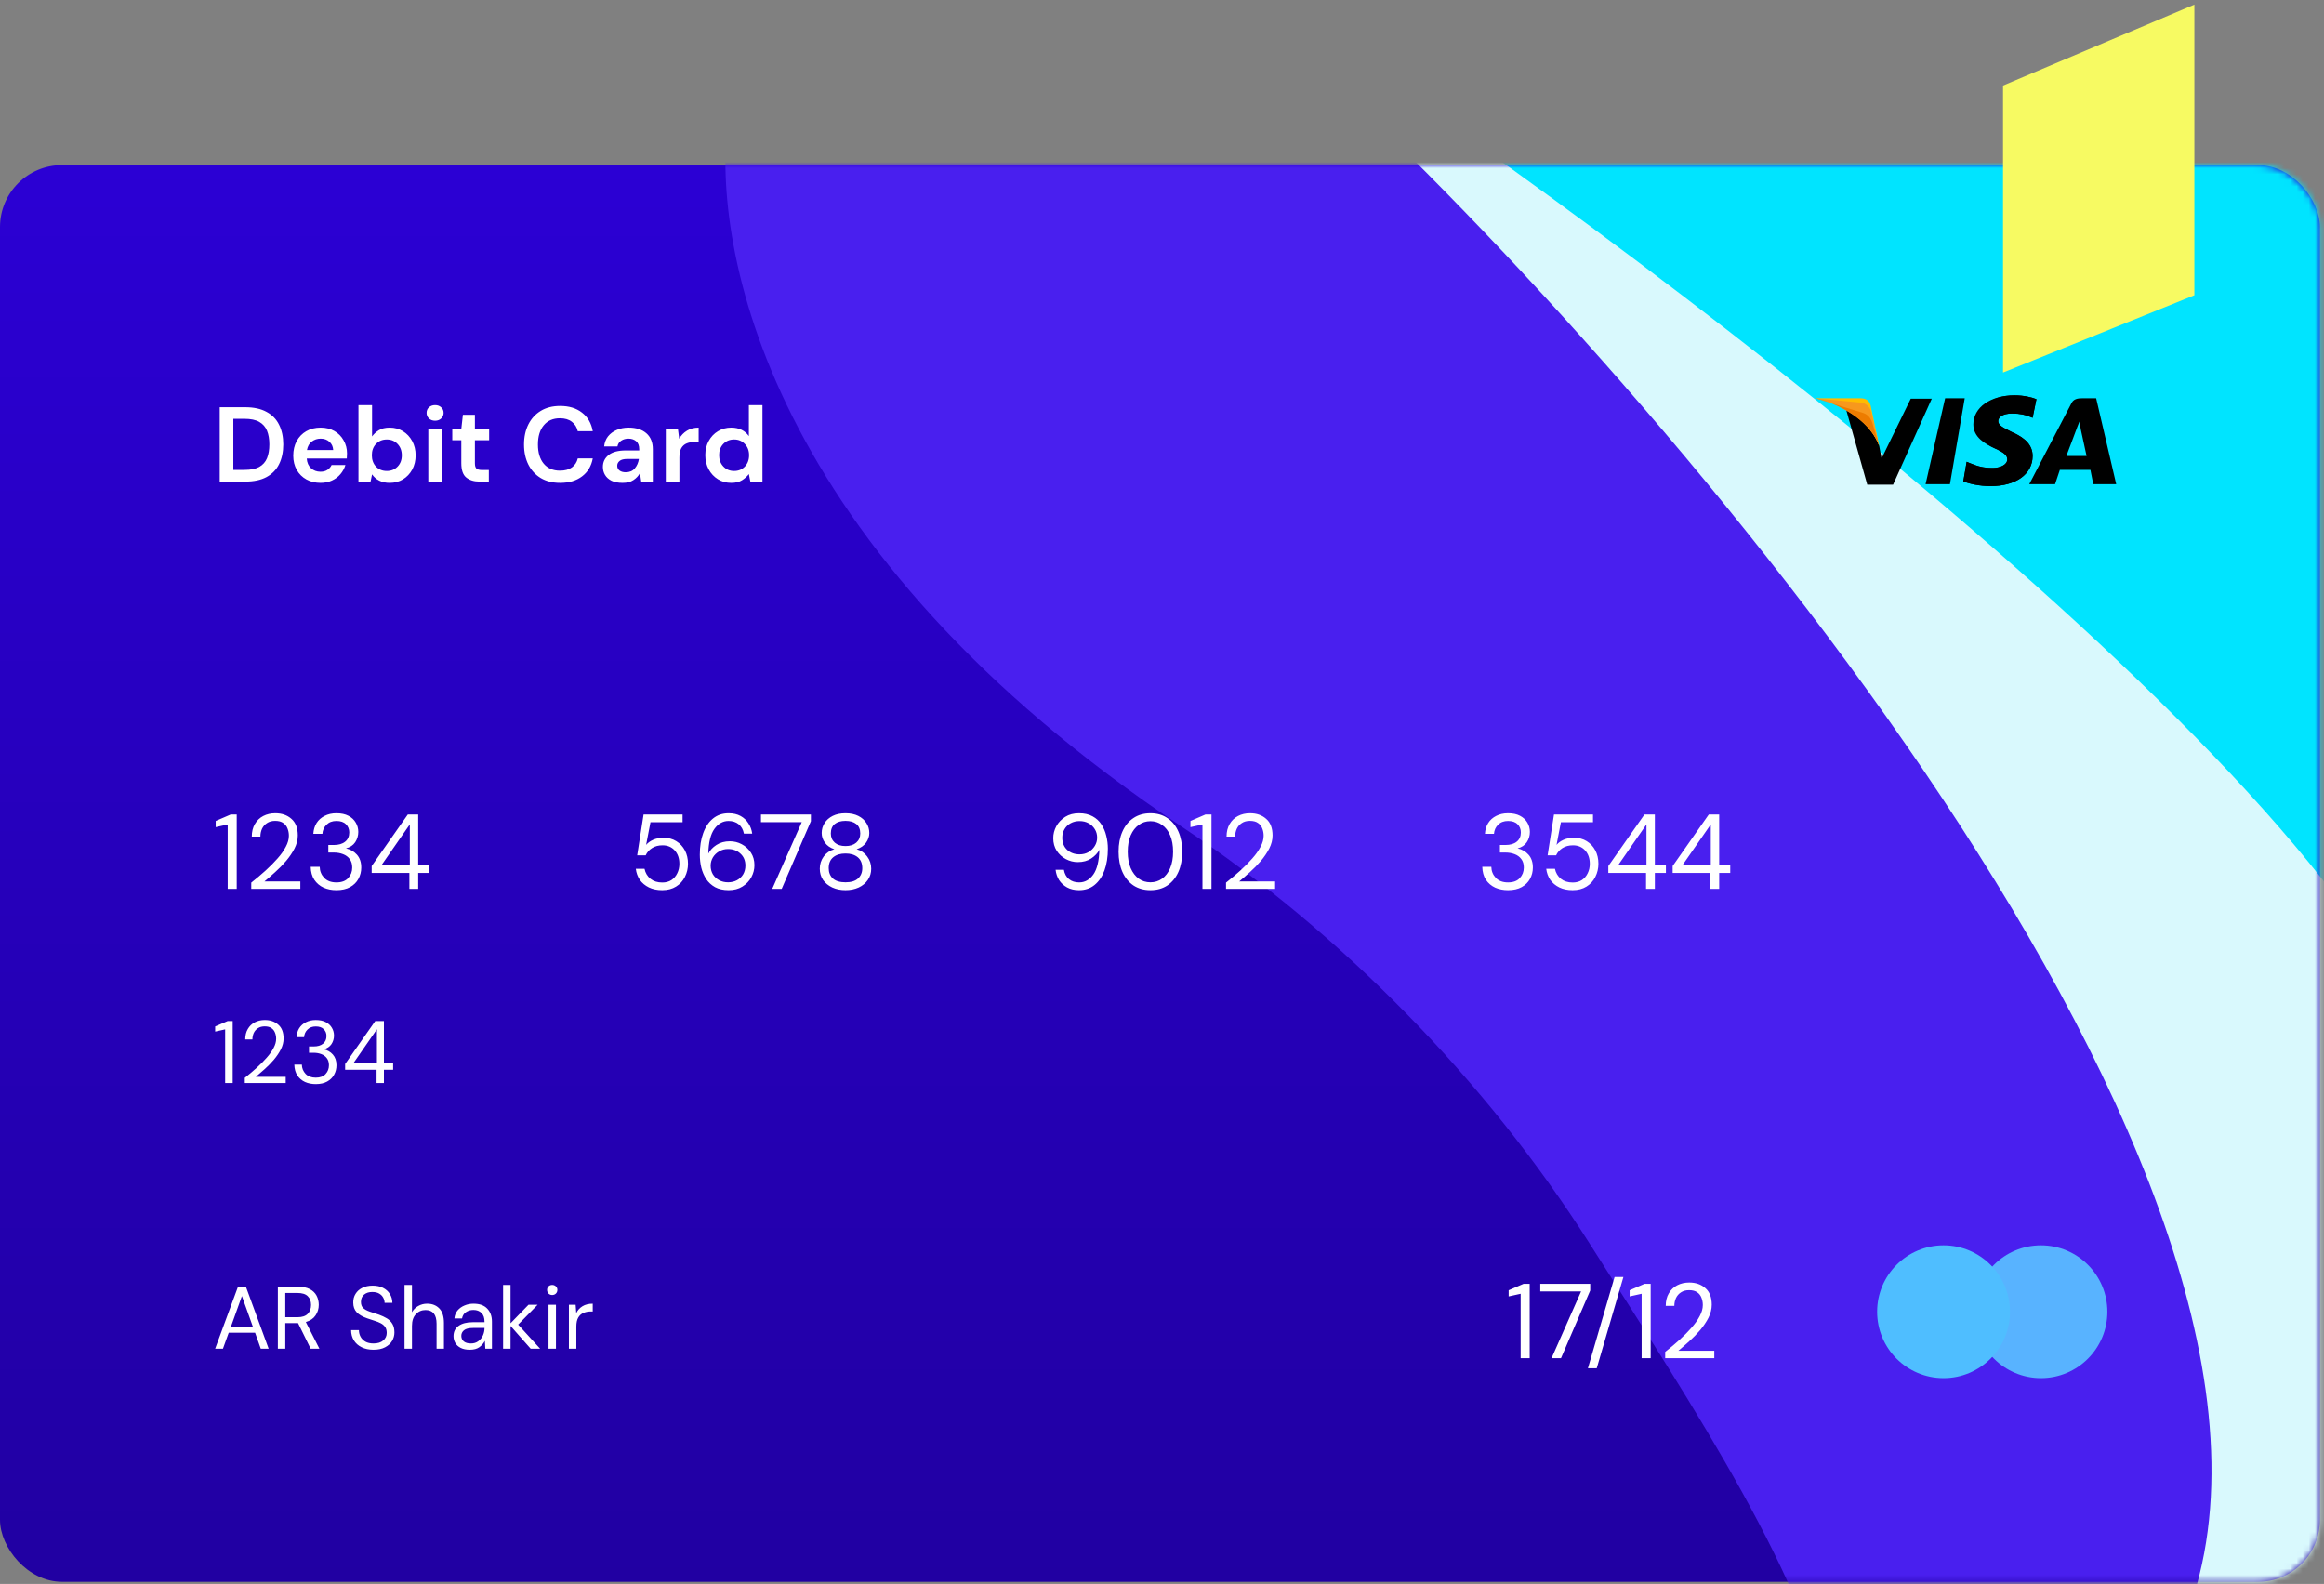 <svg width="380" height="259" viewBox="0 0 380 259" fill="none" xmlns="http://www.w3.org/2000/svg">
<rect x="0" y="0" width="380" height="259" fill="#808080" stroke="none"/>
<rect y="27" width="379.325" height="231.649" rx="10.122" fill="url(#paint0_linear_0_642)"/>
<mask id="mask0_0_642" style="mask-type:alpha" maskUnits="userSpaceOnUse" x="0" y="27" width="380" height="232">
<rect x="0" y="27" width="379.325" height="231.649" rx="10.135" fill="#50449C"/>
</mask>
<g mask="url(#mask0_0_642)">
<path d="M193.324 135.243C124.987 89.684 116.516 40.39 118.967 19.761H388.983V280.366H299.219C296.608 259.767 276.641 229.664 259.871 203.266C243.053 176.792 219.421 152.641 193.324 135.243Z" fill="#491FEF"/>
<path d="M352.788 273.85C393.327 208.989 284.259 77.432 224.658 19.761L201.493 -2.68H421.559V273.85C381.745 300.876 312.25 338.712 352.788 273.85Z" fill="#D9F9FD"/>
<path d="M398.394 182.639C399.552 140.942 281.605 50.406 222.486 10.35L388.984 -6.3L423.007 89.979C414.32 138.24 397.236 224.336 398.394 182.639Z" fill="#00E4FF"/>
</g>
<path d="M314.85 79.176L318.053 65.112H321.257L318.835 79.176H314.85Z" fill="black"/>
<path d="M332.977 65.268C332.196 64.956 330.946 64.643 329.383 64.643C325.476 64.643 322.664 66.597 322.664 69.409C322.664 71.519 324.617 72.613 326.18 73.316C327.742 74.019 328.211 74.488 328.211 75.113C328.211 76.051 326.961 76.52 325.867 76.52C324.304 76.52 323.445 76.285 322.117 75.738L321.57 75.504L321.023 78.707C321.96 79.098 323.679 79.489 325.476 79.489C329.618 79.489 332.352 77.535 332.352 74.566C332.352 72.925 331.337 71.675 328.993 70.659C327.586 69.956 326.727 69.566 326.727 68.862C326.727 68.237 327.43 67.612 328.993 67.612C330.321 67.612 331.258 67.847 331.962 68.159L332.352 68.315L332.977 65.268Z" fill="black"/>
<path d="M332.977 65.268C332.196 64.956 330.946 64.643 329.383 64.643C325.476 64.643 323.367 66.597 323.367 69.409C323.367 71.519 324.617 72.613 326.18 73.316C327.742 74.019 328.211 74.488 328.211 75.113C328.211 76.051 326.961 76.52 325.867 76.52C324.304 76.52 323.445 76.285 322.117 75.738L321.57 75.504L321.023 78.707C321.96 79.098 323.679 79.489 325.476 79.489C329.618 79.489 332.352 77.535 332.352 74.566C332.352 72.925 331.337 71.675 328.993 70.659C327.586 69.956 326.727 69.566 326.727 68.862C326.727 68.237 327.43 67.612 328.993 67.612C330.321 67.612 331.258 67.847 331.962 68.159L332.352 68.315L332.977 65.268Z" fill="black"/>
<path fill-rule="evenodd" clip-rule="evenodd" d="M338.602 66.128C338.993 65.19 339.696 65.112 340.634 65.112H342.743L346.025 79.176H342.274L341.806 76.832H336.805L336.024 79.176H331.804L338.602 66.128ZM339.461 70.347C339.461 70.347 338.21 73.707 337.898 74.488V74.566H341.18C341.023 73.785 340.242 70.269 340.242 70.269L340.008 68.94C339.773 69.487 339.461 70.347 339.461 70.347Z" fill="black"/>
<path d="M307.663 74.957L307.272 72.926C306.569 70.582 304.303 68.003 301.802 66.753L305.319 79.255H309.538L315.867 65.19H312.429L307.663 74.957Z" fill="black"/>
<path d="M296.8 65.112L297.504 65.268C302.504 66.44 305.942 69.409 307.27 72.925L305.864 66.284C305.63 65.346 304.926 65.112 304.067 65.112H296.8V65.112Z" fill="#FFBC00"/>
<path d="M296.8 65.112C301.801 66.284 305.942 69.331 307.27 72.847L305.942 67.3C305.708 66.362 304.926 65.815 304.067 65.815L296.8 65.112Z" fill="#F7981D"/>
<path d="M296.8 65.112C301.801 66.284 305.942 69.331 307.27 72.847L306.333 69.8C306.098 68.862 305.786 67.925 304.692 67.534L296.8 65.112Z" fill="#ED7C00"/>
<path d="M37.232 145.346V134.818L35.269 135.252V134.244L37.718 133.185H38.708V145.346H37.232ZM41.084 145.346V144.321C41.907 143.673 42.683 143.018 43.413 142.358C44.154 141.686 44.808 141.026 45.376 140.377C45.955 139.729 46.407 139.092 46.731 138.466C47.067 137.841 47.235 137.239 47.235 136.659C47.235 136.231 47.159 135.831 47.009 135.461C46.87 135.09 46.638 134.795 46.314 134.575C45.99 134.343 45.55 134.227 44.993 134.227C44.461 134.227 44.015 134.349 43.656 134.592C43.297 134.824 43.025 135.136 42.839 135.53C42.665 135.924 42.579 136.347 42.579 136.798H41.171C41.171 135.999 41.339 135.316 41.675 134.748C42.011 134.169 42.468 133.729 43.048 133.428C43.627 133.127 44.281 132.976 45.011 132.976C46.088 132.976 46.968 133.283 47.652 133.897C48.347 134.499 48.694 135.403 48.694 136.607C48.694 137.325 48.515 138.038 48.156 138.744C47.796 139.439 47.339 140.117 46.783 140.777C46.227 141.426 45.63 142.034 44.993 142.601C44.368 143.169 43.783 143.678 43.239 144.13H49.111V145.346H41.084ZM55.005 145.555C54.229 145.555 53.529 145.416 52.903 145.138C52.278 144.848 51.774 144.42 51.392 143.852C51.021 143.285 50.824 142.578 50.801 141.733H52.278C52.289 142.427 52.532 143.03 53.007 143.539C53.482 144.037 54.148 144.286 55.005 144.286C55.862 144.286 56.505 144.049 56.934 143.574C57.374 143.099 57.594 142.526 57.594 141.854C57.594 141.287 57.455 140.823 57.177 140.464C56.911 140.105 56.546 139.839 56.083 139.665C55.631 139.491 55.133 139.404 54.588 139.404H53.685V138.171H54.588C55.376 138.171 55.99 137.991 56.43 137.632C56.882 137.273 57.108 136.769 57.108 136.121C57.108 135.576 56.928 135.131 56.569 134.783C56.221 134.424 55.7 134.244 55.005 134.244C54.334 134.244 53.795 134.447 53.39 134.853C52.984 135.246 52.758 135.744 52.712 136.347H51.235C51.27 135.687 51.444 135.102 51.757 134.592C52.081 134.082 52.521 133.689 53.077 133.411C53.633 133.121 54.276 132.976 55.005 132.976C55.793 132.976 56.447 133.115 56.969 133.393C57.501 133.671 57.901 134.042 58.167 134.505C58.445 134.968 58.584 135.478 58.584 136.034C58.584 136.648 58.416 137.21 58.081 137.719C57.745 138.217 57.241 138.553 56.569 138.727C57.287 138.877 57.884 139.219 58.358 139.752C58.833 140.285 59.071 140.985 59.071 141.854C59.071 142.526 58.914 143.146 58.602 143.713C58.3 144.269 57.849 144.715 57.246 145.051C56.644 145.387 55.897 145.555 55.005 145.555ZM66.939 145.346V142.74H60.772V141.611L66.678 133.185H68.381V141.455H70.188V142.74H68.381V145.346H66.939ZM62.387 141.455H67.009V134.8L62.387 141.455ZM108.271 145.555C107.437 145.555 106.713 145.404 106.099 145.103C105.486 144.802 104.993 144.391 104.623 143.869C104.264 143.337 104.044 142.734 103.962 142.063H105.387C105.526 142.734 105.85 143.279 106.36 143.696C106.87 144.101 107.513 144.304 108.289 144.304C108.868 144.304 109.366 144.171 109.783 143.904C110.2 143.626 110.518 143.256 110.738 142.792C110.97 142.329 111.086 141.814 111.086 141.246C111.086 140.343 110.831 139.613 110.321 139.057C109.812 138.501 109.151 138.223 108.341 138.223C107.669 138.223 107.096 138.374 106.621 138.675C106.146 138.976 105.798 139.37 105.578 139.856H104.188L105.231 133.185H111.607V134.453H106.36L105.648 138.154C105.926 137.818 106.308 137.54 106.794 137.32C107.292 137.1 107.86 136.99 108.497 136.99C109.296 136.99 109.991 137.175 110.582 137.545C111.184 137.916 111.653 138.42 111.989 139.057C112.325 139.694 112.493 140.418 112.493 141.229C112.493 142.005 112.325 142.723 111.989 143.383C111.665 144.043 111.184 144.57 110.547 144.964C109.922 145.358 109.163 145.555 108.271 145.555ZM119.152 145.555C118.272 145.555 117.531 145.393 116.929 145.068C116.326 144.732 115.84 144.286 115.469 143.731C115.11 143.175 114.844 142.555 114.67 141.872C114.508 141.177 114.427 140.47 114.427 139.752C114.427 138.408 114.612 137.233 114.983 136.225C115.353 135.206 115.886 134.412 116.581 133.845C117.288 133.266 118.139 132.976 119.135 132.976C119.899 132.976 120.554 133.127 121.098 133.428C121.643 133.729 122.071 134.134 122.384 134.644C122.708 135.142 122.911 135.698 122.992 136.312H121.637C121.509 135.652 121.226 135.142 120.785 134.783C120.345 134.424 119.789 134.244 119.118 134.244C118.203 134.244 117.432 134.679 116.807 135.548C116.193 136.405 115.863 137.748 115.817 139.578C116.095 139.034 116.535 138.565 117.137 138.171C117.751 137.766 118.486 137.563 119.343 137.563C120.038 137.563 120.687 137.725 121.289 138.049C121.903 138.374 122.401 138.831 122.783 139.422C123.166 140.001 123.357 140.684 123.357 141.472C123.357 142.155 123.189 142.81 122.853 143.435C122.517 144.061 122.031 144.57 121.394 144.964C120.768 145.358 120.021 145.555 119.152 145.555ZM119.048 144.269C119.592 144.269 120.079 144.153 120.508 143.922C120.936 143.69 121.272 143.371 121.515 142.966C121.758 142.549 121.88 142.074 121.88 141.541C121.88 140.719 121.608 140.065 121.063 139.578C120.531 139.08 119.859 138.831 119.048 138.831C118.504 138.831 118.017 138.959 117.589 139.213C117.16 139.457 116.818 139.787 116.564 140.204C116.32 140.621 116.199 141.072 116.199 141.559C116.199 142.08 116.32 142.549 116.564 142.966C116.818 143.371 117.16 143.69 117.589 143.922C118.017 144.153 118.504 144.269 119.048 144.269ZM126.267 145.346L131.097 134.436H124.426V133.185H132.591V134.279L127.813 145.346H126.267ZM138.248 145.555C137.449 145.555 136.731 145.41 136.094 145.12C135.457 144.819 134.953 144.408 134.582 143.887C134.223 143.354 134.044 142.74 134.044 142.045C134.044 141.304 134.258 140.638 134.686 140.047C135.127 139.457 135.706 139.063 136.424 138.866C135.764 138.646 135.254 138.293 134.895 137.806C134.536 137.32 134.356 136.787 134.356 136.208C134.356 135.617 134.513 135.078 134.825 134.592C135.138 134.094 135.584 133.7 136.163 133.411C136.742 133.121 137.437 132.976 138.248 132.976C139.059 132.976 139.754 133.121 140.333 133.411C140.912 133.7 141.358 134.094 141.671 134.592C141.983 135.078 142.14 135.617 142.14 136.208C142.14 136.775 141.96 137.308 141.601 137.806C141.242 138.293 140.732 138.646 140.072 138.866C140.79 139.063 141.364 139.457 141.792 140.047C142.232 140.638 142.452 141.304 142.452 142.045C142.452 142.74 142.267 143.354 141.896 143.887C141.537 144.408 141.039 144.819 140.402 145.12C139.765 145.41 139.047 145.555 138.248 145.555ZM138.248 138.345C138.989 138.345 139.574 138.159 140.003 137.789C140.443 137.406 140.663 136.908 140.663 136.295C140.663 135.611 140.449 135.096 140.02 134.748C139.592 134.401 139.001 134.227 138.248 134.227C137.495 134.227 136.904 134.401 136.476 134.748C136.059 135.096 135.85 135.611 135.85 136.295C135.85 136.908 136.065 137.406 136.493 137.789C136.922 138.159 137.507 138.345 138.248 138.345ZM138.248 144.269C139.163 144.269 139.846 144.061 140.298 143.644C140.761 143.215 140.993 142.653 140.993 141.958C140.993 141.171 140.744 140.574 140.246 140.169C139.748 139.764 139.082 139.561 138.248 139.561C137.414 139.561 136.748 139.764 136.25 140.169C135.752 140.574 135.503 141.171 135.503 141.958C135.503 142.653 135.729 143.215 136.181 143.644C136.644 144.061 137.333 144.269 138.248 144.269ZM176.44 145.555C175.675 145.555 175.021 145.404 174.476 145.103C173.932 144.802 173.498 144.402 173.173 143.904C172.861 143.395 172.669 142.833 172.6 142.219H173.955C174.071 142.879 174.349 143.389 174.789 143.748C175.229 144.107 175.785 144.286 176.457 144.286C177.383 144.286 178.154 143.858 178.768 143.001C179.381 142.132 179.712 140.783 179.758 138.953C179.48 139.497 179.034 139.972 178.42 140.377C177.818 140.771 177.088 140.968 176.231 140.968C175.548 140.968 174.899 140.806 174.285 140.482C173.671 140.157 173.173 139.706 172.791 139.126C172.409 138.536 172.218 137.847 172.218 137.059C172.218 136.376 172.386 135.721 172.722 135.096C173.069 134.47 173.555 133.961 174.181 133.567C174.806 133.173 175.553 132.976 176.422 132.976C177.302 132.976 178.044 133.144 178.646 133.48C179.248 133.804 179.729 134.244 180.088 134.8C180.459 135.356 180.725 135.982 180.887 136.677C181.061 137.36 181.148 138.061 181.148 138.779C181.148 140.123 180.962 141.304 180.592 142.323C180.221 143.331 179.683 144.124 178.976 144.703C178.281 145.271 177.436 145.555 176.44 145.555ZM176.526 139.7C177.071 139.7 177.557 139.578 177.986 139.335C178.414 139.08 178.756 138.744 179.011 138.327C179.266 137.91 179.393 137.459 179.393 136.972C179.393 136.451 179.266 135.988 179.011 135.582C178.756 135.165 178.414 134.841 177.986 134.609C177.557 134.378 177.071 134.262 176.526 134.262C175.982 134.262 175.496 134.378 175.067 134.609C174.638 134.841 174.303 135.165 174.059 135.582C173.816 135.988 173.694 136.457 173.694 136.99C173.694 137.812 173.961 138.472 174.494 138.97C175.038 139.457 175.716 139.7 176.526 139.7ZM188.113 145.555C187.035 145.555 186.103 145.294 185.315 144.773C184.539 144.24 183.943 143.505 183.526 142.566C183.109 141.617 182.9 140.516 182.9 139.265C182.9 138.015 183.109 136.92 183.526 135.982C183.943 135.032 184.539 134.297 185.315 133.775C186.103 133.243 187.035 132.976 188.113 132.976C189.19 132.976 190.116 133.243 190.892 133.775C191.668 134.297 192.265 135.032 192.682 135.982C193.099 136.92 193.307 138.015 193.307 139.265C193.307 140.516 193.099 141.617 192.682 142.566C192.265 143.505 191.668 144.24 190.892 144.773C190.116 145.294 189.19 145.555 188.113 145.555ZM188.113 144.269C188.819 144.269 189.45 144.072 190.006 143.678C190.574 143.273 191.014 142.7 191.327 141.958C191.651 141.206 191.813 140.308 191.813 139.265C191.813 138.223 191.651 137.331 191.327 136.59C191.014 135.849 190.574 135.281 190.006 134.887C189.45 134.482 188.819 134.279 188.113 134.279C187.394 134.279 186.757 134.482 186.201 134.887C185.646 135.281 185.205 135.849 184.881 136.59C184.557 137.331 184.395 138.223 184.395 139.265C184.395 140.308 184.557 141.206 184.881 141.958C185.205 142.7 185.646 143.273 186.201 143.678C186.757 144.072 187.394 144.269 188.113 144.269ZM196.615 145.346V134.818L194.651 135.252V134.244L197.101 133.185H198.091V145.346H196.615ZM200.467 145.346V144.321C201.29 143.673 202.066 143.018 202.795 142.358C203.537 141.686 204.191 141.026 204.759 140.377C205.338 139.729 205.789 139.092 206.114 138.466C206.45 137.841 206.618 137.239 206.618 136.659C206.618 136.231 206.542 135.831 206.392 135.461C206.253 135.09 206.021 134.795 205.697 134.575C205.372 134.343 204.932 134.227 204.376 134.227C203.844 134.227 203.398 134.349 203.039 134.592C202.68 134.824 202.407 135.136 202.222 135.53C202.048 135.924 201.961 136.347 201.961 136.798H200.554C200.554 135.999 200.722 135.316 201.058 134.748C201.394 134.169 201.851 133.729 202.43 133.428C203.01 133.127 203.664 132.976 204.394 132.976C205.471 132.976 206.351 133.283 207.035 133.897C207.729 134.499 208.077 135.403 208.077 136.607C208.077 137.325 207.897 138.038 207.538 138.744C207.179 139.439 206.722 140.117 206.166 140.777C205.61 141.426 205.013 142.034 204.376 142.601C203.751 143.169 203.166 143.678 202.622 144.13H208.494V145.346H200.467ZM246.574 145.555C245.798 145.555 245.097 145.416 244.471 145.138C243.846 144.848 243.342 144.42 242.96 143.852C242.589 143.285 242.392 142.578 242.369 141.733H243.846C243.857 142.427 244.101 143.03 244.576 143.539C245.05 144.037 245.716 144.286 246.574 144.286C247.431 144.286 248.073 144.049 248.502 143.574C248.942 143.099 249.162 142.526 249.162 141.854C249.162 141.287 249.023 140.823 248.745 140.464C248.479 140.105 248.114 139.839 247.651 139.665C247.199 139.491 246.701 139.404 246.157 139.404H245.253V138.171H246.157C246.944 138.171 247.558 137.991 247.998 137.632C248.45 137.273 248.676 136.769 248.676 136.121C248.676 135.576 248.496 135.131 248.137 134.783C247.79 134.424 247.268 134.244 246.574 134.244C245.902 134.244 245.363 134.447 244.958 134.853C244.552 135.246 244.327 135.744 244.28 136.347H242.803C242.838 135.687 243.012 135.102 243.325 134.592C243.649 134.082 244.089 133.689 244.645 133.411C245.201 133.121 245.844 132.976 246.574 132.976C247.361 132.976 248.016 133.115 248.537 133.393C249.07 133.671 249.469 134.042 249.736 134.505C250.014 134.968 250.153 135.478 250.153 136.034C250.153 136.648 249.985 137.21 249.649 137.719C249.313 138.217 248.809 138.553 248.137 138.727C248.855 138.877 249.452 139.219 249.927 139.752C250.402 140.285 250.639 140.985 250.639 141.854C250.639 142.526 250.483 143.146 250.17 143.713C249.869 144.269 249.417 144.715 248.815 145.051C248.212 145.387 247.465 145.555 246.574 145.555ZM257.135 145.555C256.301 145.555 255.577 145.404 254.963 145.103C254.349 144.802 253.857 144.391 253.486 143.869C253.127 143.337 252.907 142.734 252.826 142.063H254.251C254.39 142.734 254.714 143.279 255.224 143.696C255.733 144.101 256.376 144.304 257.152 144.304C257.731 144.304 258.229 144.171 258.646 143.904C259.063 143.626 259.382 143.256 259.602 142.792C259.834 142.329 259.949 141.814 259.949 141.246C259.949 140.343 259.695 139.613 259.185 139.057C258.675 138.501 258.015 138.223 257.204 138.223C256.533 138.223 255.959 138.374 255.484 138.675C255.009 138.976 254.662 139.37 254.442 139.856H253.052L254.094 133.185H260.471V134.453H255.224L254.511 138.154C254.789 137.818 255.172 137.54 255.658 137.32C256.156 137.1 256.724 136.99 257.361 136.99C258.16 136.99 258.855 137.175 259.445 137.545C260.048 137.916 260.517 138.42 260.853 139.057C261.189 139.694 261.357 140.418 261.357 141.229C261.357 142.005 261.189 142.723 260.853 143.383C260.528 144.043 260.048 144.57 259.411 144.964C258.785 145.358 258.027 145.555 257.135 145.555ZM269.145 145.346V142.74H262.978V141.611L268.885 133.185H270.587V141.455H272.394V142.74H270.587V145.346H269.145ZM264.593 141.455H269.215V134.8L264.593 141.455ZM279.664 145.346V142.74H273.497V141.611L279.404 133.185H281.106V141.455H282.913V142.74H281.106V145.346H279.664ZM275.113 141.455H279.734V134.8L275.113 141.455Z" fill="white"/>
<path d="M35.929 78.747V66.586H40.081C41.506 66.586 42.675 66.841 43.59 67.35C44.517 67.848 45.2 68.555 45.641 69.47C46.092 70.373 46.318 71.439 46.318 72.666C46.318 73.894 46.092 74.966 45.641 75.881C45.2 76.784 44.517 77.491 43.59 78C42.675 78.498 41.506 78.747 40.081 78.747H35.929ZM38.153 76.836H39.977C40.996 76.836 41.801 76.674 42.392 76.35C42.982 76.014 43.405 75.539 43.66 74.925C43.915 74.3 44.042 73.547 44.042 72.666C44.042 71.798 43.915 71.051 43.66 70.425C43.405 69.8 42.982 69.319 42.392 68.983C41.801 68.647 40.996 68.48 39.977 68.48H38.153V76.836ZM52.415 78.956C51.547 78.956 50.776 78.77 50.105 78.4C49.433 78.029 48.906 77.508 48.523 76.836C48.141 76.164 47.95 75.388 47.95 74.508C47.95 73.616 48.136 72.823 48.506 72.128C48.888 71.433 49.41 70.894 50.07 70.512C50.742 70.118 51.529 69.921 52.432 69.921C53.278 69.921 54.025 70.107 54.674 70.478C55.322 70.848 55.826 71.358 56.185 72.006C56.556 72.643 56.741 73.356 56.741 74.143C56.741 74.271 56.735 74.404 56.724 74.543C56.724 74.682 56.718 74.827 56.706 74.977H50.157C50.203 75.649 50.435 76.176 50.852 76.558C51.28 76.941 51.795 77.132 52.398 77.132C52.849 77.132 53.226 77.033 53.527 76.836C53.84 76.628 54.072 76.361 54.222 76.037H56.481C56.318 76.581 56.046 77.079 55.664 77.531C55.293 77.971 54.83 78.319 54.274 78.574C53.73 78.828 53.11 78.956 52.415 78.956ZM52.432 71.728C51.888 71.728 51.407 71.885 50.99 72.197C50.574 72.499 50.307 72.962 50.191 73.587H54.483C54.448 73.02 54.239 72.568 53.857 72.232C53.475 71.896 53 71.728 52.432 71.728ZM63.719 78.956C63.071 78.956 62.503 78.834 62.017 78.591C61.53 78.348 61.137 78.006 60.835 77.566L60.592 78.747H58.612V66.238H60.835V71.364C61.113 70.981 61.478 70.645 61.93 70.356C62.393 70.066 62.99 69.921 63.719 69.921C64.53 69.921 65.254 70.118 65.891 70.512C66.528 70.906 67.032 71.445 67.403 72.128C67.773 72.811 67.959 73.587 67.959 74.456C67.959 75.325 67.773 76.101 67.403 76.784C67.032 77.456 66.528 77.989 65.891 78.382C65.254 78.765 64.53 78.956 63.719 78.956ZM63.25 77.01C63.957 77.01 64.542 76.772 65.005 76.298C65.468 75.823 65.7 75.209 65.7 74.456C65.7 73.703 65.468 73.084 65.005 72.597C64.542 72.111 63.957 71.867 63.25 71.867C62.532 71.867 61.941 72.111 61.478 72.597C61.026 73.072 60.801 73.686 60.801 74.439C60.801 75.192 61.026 75.811 61.478 76.298C61.941 76.772 62.532 77.01 63.25 77.01ZM71.144 68.792C70.739 68.792 70.403 68.671 70.136 68.427C69.882 68.184 69.754 67.877 69.754 67.507C69.754 67.136 69.882 66.835 70.136 66.603C70.403 66.36 70.739 66.238 71.144 66.238C71.549 66.238 71.879 66.36 72.134 66.603C72.401 66.835 72.534 67.136 72.534 67.507C72.534 67.877 72.401 68.184 72.134 68.427C71.879 68.671 71.549 68.792 71.144 68.792ZM70.032 78.747V70.13H72.256V78.747H70.032ZM78.417 78.747C77.513 78.747 76.789 78.527 76.245 78.087C75.701 77.647 75.428 76.865 75.428 75.742V71.989H73.952V70.13H75.428L75.689 67.819H77.652V70.13H79.98V71.989H77.652V75.759C77.652 76.176 77.739 76.466 77.913 76.628C78.098 76.778 78.411 76.854 78.851 76.854H79.928V78.747H78.417ZM91.589 78.956C90.361 78.956 89.307 78.695 88.427 78.174C87.547 77.641 86.869 76.906 86.394 75.968C85.919 75.018 85.682 73.923 85.682 72.684C85.682 71.445 85.919 70.35 86.394 69.4C86.869 68.451 87.547 67.709 88.427 67.177C89.307 66.644 90.361 66.377 91.589 66.377C93.048 66.377 94.241 66.742 95.168 67.472C96.106 68.19 96.691 69.203 96.923 70.512H94.473C94.322 69.852 93.998 69.337 93.5 68.966C93.014 68.584 92.365 68.393 91.554 68.393C90.431 68.393 89.55 68.775 88.913 69.539C88.276 70.304 87.958 71.352 87.958 72.684C87.958 74.016 88.276 75.064 88.913 75.829C89.55 76.581 90.431 76.958 91.554 76.958C92.365 76.958 93.014 76.784 93.5 76.437C93.998 76.078 94.322 75.585 94.473 74.96H96.923C96.691 76.211 96.106 77.189 95.168 77.896C94.241 78.603 93.048 78.956 91.589 78.956ZM101.81 78.956C101.069 78.956 100.461 78.84 99.986 78.608C99.511 78.365 99.158 78.047 98.926 77.653C98.694 77.259 98.578 76.825 98.578 76.35C98.578 75.551 98.891 74.902 99.517 74.404C100.142 73.906 101.08 73.657 102.331 73.657H104.52V73.448C104.52 72.858 104.352 72.423 104.016 72.145C103.68 71.867 103.264 71.728 102.765 71.728C102.314 71.728 101.92 71.838 101.584 72.058C101.248 72.267 101.04 72.58 100.959 72.997H98.787C98.845 72.371 99.053 71.827 99.412 71.364C99.783 70.9 100.258 70.547 100.837 70.304C101.416 70.049 102.065 69.921 102.783 69.921C104.011 69.921 104.978 70.228 105.684 70.842C106.391 71.456 106.744 72.325 106.744 73.448V78.747H104.85L104.642 77.357C104.387 77.821 104.028 78.203 103.565 78.504C103.113 78.805 102.528 78.956 101.81 78.956ZM102.314 77.218C102.951 77.218 103.443 77.01 103.791 76.593C104.15 76.176 104.375 75.661 104.468 75.047H102.574C101.984 75.047 101.561 75.157 101.306 75.377C101.051 75.585 100.924 75.846 100.924 76.159C100.924 76.495 101.051 76.755 101.306 76.941C101.561 77.126 101.897 77.218 102.314 77.218ZM108.866 78.747V70.13H110.847L111.055 71.746C111.368 71.19 111.791 70.75 112.324 70.425C112.868 70.089 113.505 69.921 114.235 69.921V72.267H113.609C113.123 72.267 112.688 72.342 112.306 72.493C111.924 72.643 111.623 72.904 111.403 73.275C111.194 73.645 111.09 74.161 111.09 74.821V78.747H108.866ZM119.563 78.956C118.752 78.956 118.028 78.759 117.391 78.365C116.754 77.971 116.251 77.433 115.88 76.749C115.509 76.066 115.324 75.29 115.324 74.421C115.324 73.553 115.509 72.782 115.88 72.111C116.251 71.427 116.754 70.894 117.391 70.512C118.028 70.118 118.752 69.921 119.563 69.921C120.212 69.921 120.779 70.043 121.266 70.286C121.752 70.53 122.146 70.871 122.447 71.311V66.238H124.671V78.747H122.69L122.447 77.514C122.169 77.896 121.798 78.232 121.335 78.522C120.883 78.811 120.293 78.956 119.563 78.956ZM120.032 77.01C120.75 77.01 121.335 76.772 121.787 76.298C122.25 75.811 122.482 75.192 122.482 74.439C122.482 73.686 122.25 73.072 121.787 72.597C121.335 72.111 120.75 71.867 120.032 71.867C119.326 71.867 118.741 72.105 118.277 72.58C117.814 73.055 117.582 73.668 117.582 74.421C117.582 75.174 117.814 75.794 118.277 76.28C118.741 76.767 119.326 77.01 120.032 77.01Z" fill="white"/>
<path d="M36.818 177.094V168.32L35.182 168.682V167.842L37.223 166.959H38.048V177.094H36.818ZM40.028 177.094V176.239C40.714 175.699 41.36 175.154 41.968 174.603C42.586 174.044 43.131 173.493 43.604 172.953C44.087 172.412 44.463 171.881 44.734 171.36C45.014 170.839 45.154 170.337 45.154 169.855C45.154 169.497 45.091 169.164 44.965 168.856C44.849 168.547 44.656 168.301 44.386 168.117C44.116 167.924 43.749 167.828 43.286 167.828C42.842 167.828 42.47 167.929 42.171 168.132C41.872 168.325 41.645 168.585 41.49 168.913C41.346 169.242 41.273 169.594 41.273 169.97H40.101C40.101 169.304 40.241 168.735 40.52 168.262C40.8 167.779 41.182 167.413 41.664 167.162C42.147 166.911 42.692 166.785 43.3 166.785C44.198 166.785 44.931 167.041 45.501 167.553C46.08 168.054 46.37 168.807 46.37 169.811C46.37 170.41 46.22 171.003 45.921 171.592C45.622 172.171 45.24 172.736 44.777 173.286C44.314 173.826 43.817 174.333 43.286 174.806C42.765 175.279 42.277 175.704 41.824 176.08H46.717V177.094H40.028ZM51.629 177.267C50.982 177.267 50.398 177.151 49.877 176.92C49.356 176.679 48.936 176.321 48.618 175.848C48.309 175.376 48.145 174.787 48.125 174.082H49.356C49.366 174.661 49.568 175.163 49.964 175.588C50.36 176.003 50.915 176.21 51.629 176.21C52.343 176.21 52.879 176.013 53.236 175.617C53.603 175.221 53.786 174.743 53.786 174.183C53.786 173.711 53.67 173.324 53.439 173.025C53.217 172.726 52.913 172.504 52.527 172.359C52.15 172.214 51.735 172.142 51.282 172.142H50.529V171.114H51.282C51.938 171.114 52.449 170.965 52.816 170.665C53.193 170.366 53.381 169.946 53.381 169.406C53.381 168.952 53.231 168.58 52.932 168.291C52.642 167.992 52.208 167.842 51.629 167.842C51.069 167.842 50.62 168.011 50.282 168.349C49.945 168.677 49.757 169.092 49.718 169.594H48.487C48.516 169.044 48.661 168.556 48.922 168.132C49.192 167.707 49.559 167.379 50.022 167.147C50.485 166.906 51.021 166.785 51.629 166.785C52.285 166.785 52.831 166.901 53.265 167.133C53.709 167.364 54.042 167.673 54.264 168.059C54.496 168.445 54.611 168.87 54.611 169.333C54.611 169.845 54.471 170.313 54.192 170.738C53.912 171.153 53.492 171.433 52.932 171.577C53.53 171.703 54.028 171.988 54.423 172.432C54.819 172.876 55.017 173.46 55.017 174.183C55.017 174.743 54.886 175.26 54.626 175.733C54.375 176.196 53.999 176.568 53.497 176.847C52.995 177.127 52.372 177.267 51.629 177.267ZM61.574 177.094V174.922H56.434V173.981L61.357 166.959H62.776V173.85H64.281V174.922H62.776V177.094H61.574ZM57.781 173.85H61.632V168.305L57.781 173.85Z" fill="white"/>
<path d="M35.182 220.528L38.917 210.393H40.206L43.926 220.528H42.638L41.711 217.922H37.397L36.456 220.528H35.182ZM37.759 216.937H41.349L39.554 211.928L37.759 216.937ZM45.433 220.528V210.393H48.705C49.496 210.393 50.143 210.523 50.645 210.784C51.147 211.045 51.519 211.402 51.76 211.855C52.001 212.309 52.122 212.811 52.122 213.361C52.122 213.998 51.948 214.572 51.601 215.084C51.263 215.596 50.732 215.957 50.008 216.17L52.223 220.528H50.79L48.734 216.344H48.647H46.649V220.528H45.433ZM46.649 215.388H48.618C49.4 215.388 49.969 215.2 50.327 214.823C50.684 214.447 50.862 213.964 50.862 213.376C50.862 212.777 50.684 212.304 50.327 211.957C49.979 211.6 49.405 211.421 48.604 211.421H46.649V215.388ZM61.075 220.701C60.332 220.701 59.685 220.566 59.135 220.296C58.585 220.026 58.16 219.649 57.861 219.167C57.562 218.684 57.412 218.124 57.412 217.487H58.687C58.687 217.883 58.778 218.25 58.962 218.588C59.145 218.916 59.41 219.181 59.758 219.384C60.115 219.577 60.554 219.674 61.075 219.674C61.761 219.674 62.291 219.509 62.668 219.181C63.044 218.853 63.233 218.443 63.233 217.951C63.233 217.545 63.146 217.222 62.972 216.981C62.798 216.73 62.562 216.527 62.263 216.373C61.973 216.218 61.635 216.083 61.249 215.967C60.873 215.851 60.477 215.721 60.062 215.576C59.28 215.306 58.701 214.973 58.325 214.577C57.948 214.172 57.76 213.646 57.76 212.999C57.75 212.459 57.876 211.981 58.136 211.566C58.397 211.141 58.764 210.813 59.237 210.581C59.719 210.34 60.289 210.219 60.945 210.219C61.592 210.219 62.151 210.34 62.624 210.581C63.107 210.823 63.479 211.156 63.739 211.58C64.01 212.005 64.15 212.488 64.159 213.028H62.885C62.885 212.748 62.813 212.473 62.668 212.203C62.523 211.923 62.301 211.696 62.002 211.522C61.712 211.349 61.346 211.262 60.902 211.262C60.351 211.252 59.898 211.392 59.541 211.682C59.193 211.971 59.02 212.372 59.02 212.883C59.02 213.318 59.14 213.651 59.381 213.882C59.632 214.114 59.98 214.307 60.424 214.461C60.868 214.606 61.379 214.775 61.959 214.968C62.441 215.142 62.875 215.345 63.261 215.576C63.648 215.808 63.947 216.107 64.159 216.474C64.381 216.841 64.492 217.309 64.492 217.878C64.492 218.361 64.367 218.819 64.116 219.254C63.865 219.678 63.483 220.026 62.972 220.296C62.47 220.566 61.838 220.701 61.075 220.701ZM66.144 220.528V210.104H67.361V214.577C67.602 214.133 67.945 213.791 68.389 213.549C68.832 213.298 69.315 213.173 69.836 213.173C70.666 213.173 71.332 213.433 71.834 213.955C72.336 214.466 72.587 215.258 72.587 216.329V220.528H71.385V216.459C71.385 214.963 70.782 214.215 69.576 214.215C68.948 214.215 68.422 214.442 67.998 214.896C67.573 215.34 67.361 215.977 67.361 216.807V220.528H66.144ZM76.819 220.701C76.22 220.701 75.723 220.6 75.327 220.397C74.932 220.195 74.637 219.924 74.444 219.587C74.251 219.249 74.155 218.882 74.155 218.486C74.155 217.753 74.435 217.188 74.994 216.792C75.554 216.397 76.317 216.199 77.282 216.199H79.222V216.112C79.222 215.485 79.058 215.012 78.73 214.693C78.402 214.365 77.962 214.201 77.412 214.201C76.939 214.201 76.529 214.321 76.182 214.563C75.844 214.794 75.631 215.137 75.545 215.591H74.299C74.348 215.069 74.521 214.63 74.821 214.273C75.129 213.916 75.511 213.646 75.964 213.462C76.418 213.269 76.901 213.173 77.412 213.173C78.416 213.173 79.169 213.443 79.671 213.984C80.182 214.514 80.438 215.224 80.438 216.112V220.528H79.352L79.28 219.239C79.077 219.645 78.778 219.992 78.382 220.282C77.996 220.561 77.475 220.701 76.819 220.701ZM77.007 219.674C77.47 219.674 77.866 219.553 78.194 219.312C78.532 219.07 78.788 218.757 78.961 218.37C79.135 217.984 79.222 217.579 79.222 217.154V217.14H77.383C76.669 217.14 76.162 217.265 75.863 217.516C75.573 217.758 75.429 218.062 75.429 218.428C75.429 218.805 75.564 219.109 75.834 219.341C76.114 219.563 76.505 219.674 77.007 219.674ZM82.263 220.528V210.104H83.479V216.373L86.418 213.347H87.909L84.724 216.59L88.314 220.528H86.765L83.479 216.807V220.528H82.263ZM90.296 211.754C90.055 211.754 89.853 211.677 89.689 211.522C89.534 211.358 89.457 211.156 89.457 210.914C89.457 210.683 89.534 210.49 89.689 210.335C89.853 210.181 90.055 210.104 90.296 210.104C90.528 210.104 90.726 210.181 90.89 210.335C91.054 210.49 91.136 210.683 91.136 210.914C91.136 211.156 91.054 211.358 90.89 211.522C90.726 211.677 90.528 211.754 90.296 211.754ZM89.689 220.528V213.347H90.905V220.528H89.689ZM93.022 220.528V213.347H94.123L94.224 214.722C94.446 214.249 94.784 213.873 95.237 213.593C95.691 213.313 96.251 213.173 96.917 213.173V214.447H96.584C96.159 214.447 95.768 214.524 95.411 214.679C95.054 214.823 94.769 215.074 94.557 215.431C94.344 215.789 94.238 216.281 94.238 216.908V220.528H93.022Z" fill="white"/>
<path d="M248.643 222.08V211.552L246.68 211.986V210.978L249.13 209.918H250.12V222.08H248.643ZM253.695 222.08L258.525 211.169H251.853V209.918H260.019V211.013L255.241 222.08H253.695ZM259.642 223.73L264.002 208.806H265.444L261.084 223.73H259.642ZM268.426 222.08V211.552L266.463 211.986V210.978L268.913 209.918H269.903V222.08H268.426ZM272.279 222.08V221.055C273.101 220.406 273.877 219.752 274.607 219.092C275.348 218.42 276.003 217.76 276.57 217.111C277.149 216.462 277.601 215.825 277.925 215.2C278.261 214.575 278.429 213.972 278.429 213.393C278.429 212.965 278.354 212.565 278.203 212.194C278.064 211.824 277.833 211.528 277.508 211.308C277.184 211.077 276.744 210.961 276.188 210.961C275.655 210.961 275.209 211.082 274.85 211.326C274.491 211.557 274.219 211.87 274.034 212.264C273.86 212.658 273.773 213.08 273.773 213.532H272.366C272.366 212.733 272.534 212.05 272.87 211.482C273.205 210.903 273.663 210.463 274.242 210.162C274.821 209.86 275.476 209.71 276.205 209.71C277.282 209.71 278.163 210.017 278.846 210.631C279.541 211.233 279.889 212.136 279.889 213.341C279.889 214.059 279.709 214.771 279.35 215.478C278.991 216.173 278.533 216.85 277.977 217.511C277.421 218.159 276.825 218.767 276.188 219.335C275.562 219.902 274.978 220.412 274.433 220.864H280.305V222.08H272.279Z" fill="white"/>
<circle cx="333.718" cy="214.49" r="10.858" fill="#58B3FF"/>
<circle cx="317.792" cy="214.49" r="10.858" fill="#4FBEFF"/>
<path d="M358.804 48.28V0.749L327.518 13.985V60.915L358.804 48.28Z" fill="#F7FA62"/>
<defs>
<linearGradient id="paint0_linear_0_642" x1="189.662" y1="27" x2="189.662" y2="258.649" gradientUnits="userSpaceOnUse">
<stop stop-color="#2B00D4"/>
<stop offset="1" stop-color="#2100A2"/>
</linearGradient>
</defs>
</svg>
